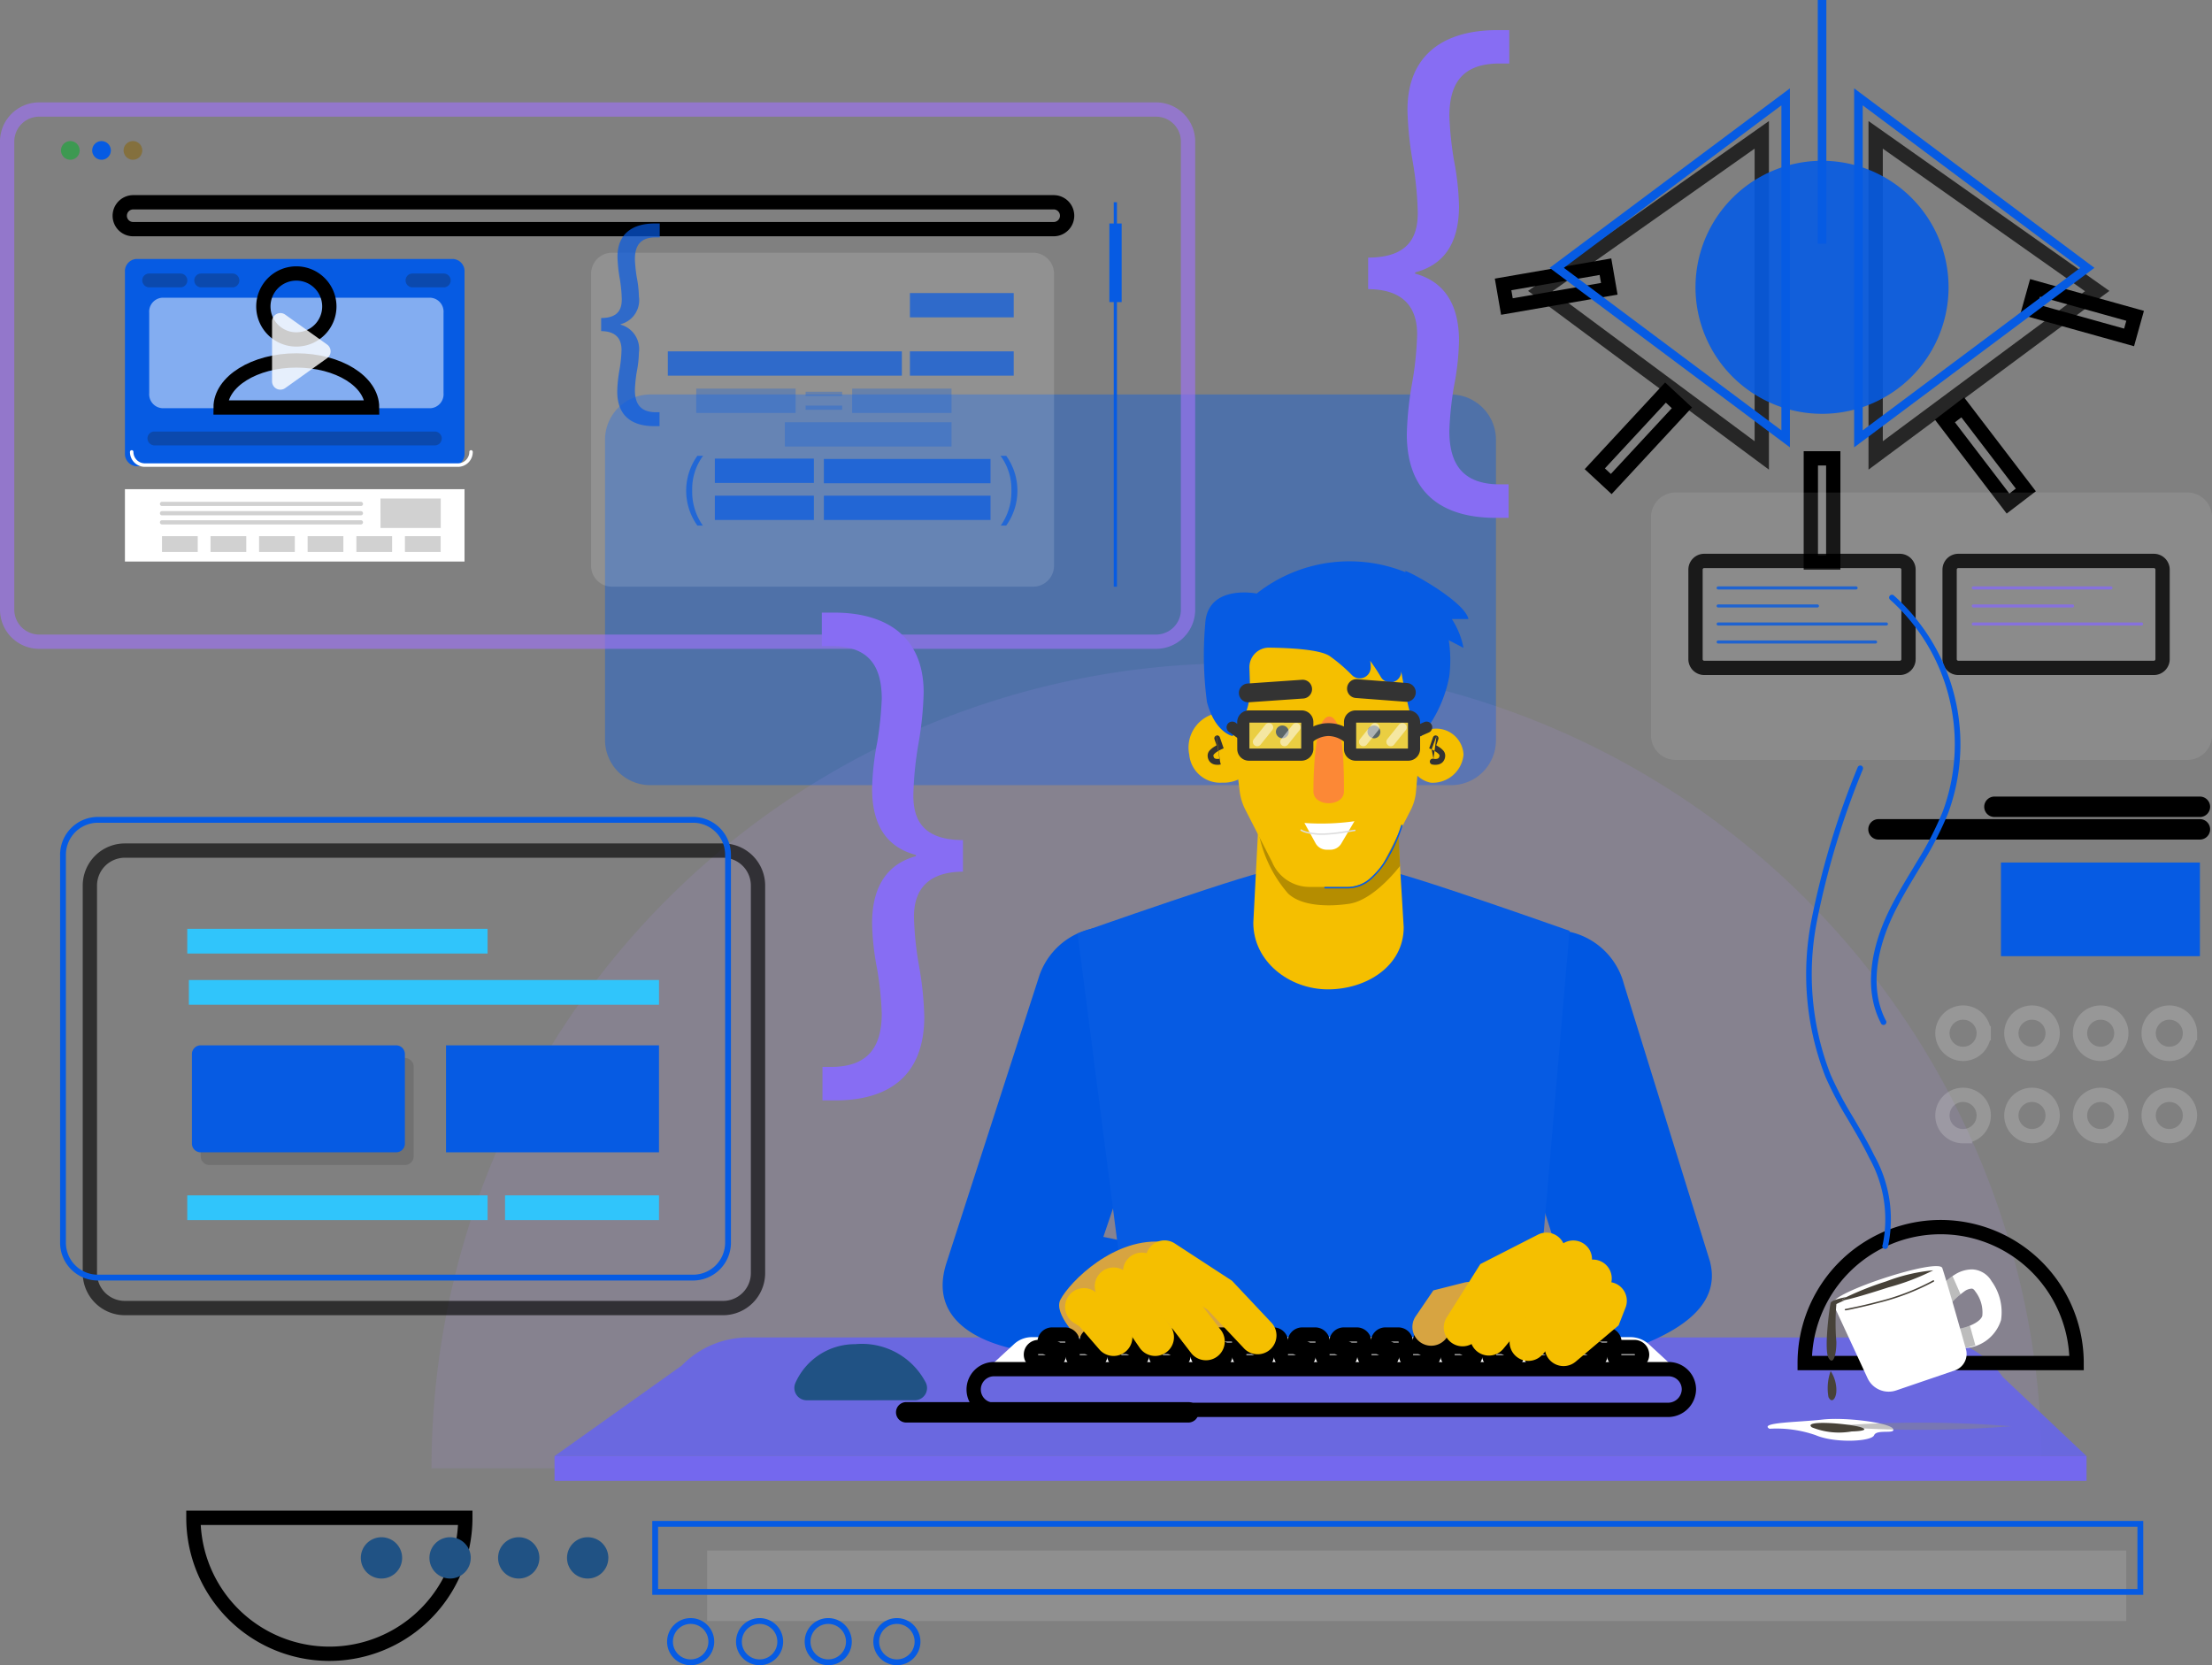 <svg xmlns="http://www.w3.org/2000/svg" xmlns:xlink="http://www.w3.org/1999/xlink" width="154.757" height="116.516" viewBox="0 0 154.757 116.516">
  <rect x="0" y="0" width="154.757" height="116.516" fill="#808080" stroke="none"/>
  <defs>
    <clipPath id="clip-path">
      <rect width="154.757" height="116.516" fill="none"/>
    </clipPath>
  </defs>
  <g id="flutter_1x_5_" data-name="flutter@1x (5)" clip-path="url(#clip-path)">
    <g id="flutter_1x_5_2" data-name="flutter@1x (5)" transform="translate(-12.997 -11.512)">
      <path id="Path_6" data-name="Path 6" d="M713.9,290.512a.215.215,0,0,1,.215-.215H728.49a.215.215,0,0,1,0,.43H714.118A.215.215,0,0,1,713.9,290.512Z" transform="translate(-561.582 -222.548)" fill="none" stroke="#000" stroke-width="1" fill-rule="evenodd"/>
      <path id="Path_7" data-name="Path 7" d="M673.68,298.335a.215.215,0,0,1,.215-.215h22.486a.215.215,0,1,1,0,.43H673.9A.215.215,0,0,1,673.68,298.335Z" transform="translate(-529.473 -228.793)" fill="none" stroke="#000" stroke-width="1" fill-rule="evenodd"/>
      <path id="Path_9" data-name="Path 9" d="M292.267,175.68H236.239a3.167,3.167,0,0,1-3.162-3.162V151.506a3.167,3.167,0,0,1,3.162-3.162h56.006a3.167,3.167,0,0,1,3.162,3.162V172.5A3.14,3.14,0,0,1,292.267,175.68Z" transform="translate(-177.75 -109.23)" fill="#065be3" opacity="0.4"/>
      <path id="Path_10" data-name="Path 10" d="M673.761,80.719V58.287l15.5,10.931Z" transform="translate(-529.538 -37.34)" fill="none" stroke="#000" stroke-width="1" opacity="0.7"/>
      <path id="Path_11" data-name="Path 11" d="M572.926,80.719V58.287l-15.5,10.931Z" transform="translate(-436.671 -37.34)" fill="none" stroke="#000" stroke-width="1" opacity="0.7"/>
      <path id="Path_12" data-name="Path 12" d="M651.273,177.785V170.5h1.569v7.285Z" transform="translate(-511.586 -126.917)" fill="none" stroke="#000" stroke-width="1" fill-rule="evenodd"/>
      <path id="Path_13" data-name="Path 13" d="M702.187,159.537l-4.416-5.779,1.247-.953,4.416,5.779Z" transform="translate(-548.704 -112.791)" fill="none" stroke="#000" stroke-width="1" fill-rule="evenodd"/>
      <path id="Path_14" data-name="Path 14" d="M733.952,114.836l-7-1.954.422-1.511,7,1.954Z" transform="translate(-571.999 -79.715)" fill="none" stroke="#000" stroke-width="1" fill-rule="evenodd"/>
      <path id="Path_15" data-name="Path 15" d="M576.348,153.012l4.945-5.332,1.15,1.067-4.945,5.332Z" transform="translate(-451.775 -108.7)" fill="none" stroke="#000" stroke-width="1" fill-rule="evenodd"/>
      <path id="Path_16" data-name="Path 16" d="M544.538,105.262l7.163-1.241.268,1.546-7.163,1.241Z" transform="translate(-426.382 -73.848)" fill="none" stroke="#000" stroke-width="1" fill-rule="evenodd"/>
      <path id="Path_17" data-name="Path 17" d="M620.131,85a8.852,8.852,0,1,0-8.852-8.852A8.852,8.852,0,0,0,620.131,85Z" transform="translate(-479.66 -44.534)" fill="#065be3" opacity="0.9"/>
      <path id="Path_18" data-name="Path 18" d="M654.693,29.166V12.519h.189V29.166Z" transform="translate(-514.316 -0.805)" fill="#065be3" fill-rule="evenodd"/>
      <path id="Path_19" data-name="Path 19" d="M653.683,11.512h.6V28.565h-.6Z" transform="translate(-513.51)" fill="#065be3" fill-rule="evenodd"/>
      <path id="Path_20" data-name="Path 20" d="M578.643,44.17V68.479L562.375,56.324ZM562.691,56.324,578.454,68.1V44.547Z" transform="translate(-440.621 -26.07)" fill="#065be3" fill-rule="evenodd"/>
      <path id="Path_21" data-name="Path 21" d="M577.5,42.156V67.277L560.69,54.717Zm-15.815,12.56,15.219,11.371V43.346Z" transform="translate(-439.276 -24.463)" fill="#065be3" fill-rule="evenodd"/>
      <path id="Path_22" data-name="Path 22" d="M667.3,44.17,683.57,56.324,667.3,68.479Zm.189.377V68.1l15.763-11.777Z" transform="translate(-524.382 -26.07)" fill="#065be3" fill-rule="evenodd"/>
      <path id="Path_23" data-name="Path 23" d="M666.294,42.156l16.811,12.56L666.294,67.277Zm.6,1.19V66.088l15.219-11.371Z" transform="translate(-523.577 -24.463)" fill="#065be3" fill-rule="evenodd"/>
      <path id="Path_24" data-name="Path 24" d="M27.984,86.747h78.079a2.241,2.241,0,0,0,2.27-2.212V51.723a2.241,2.241,0,0,0-2.27-2.212H27.984a2.241,2.241,0,0,0-2.27,2.212v32.8A2.245,2.245,0,0,0,27.984,86.747Z" transform="translate(-12.217 -30.335)" fill="none" stroke="#9f72f8" stroke-width="1" opacity="0.63"/>
      <path id="Path_25" data-name="Path 25" d="M229.682,122.539h29.506a1.467,1.467,0,0,0,1.44-1.493V100.663a1.467,1.467,0,0,0-1.44-1.493H229.682a1.467,1.467,0,0,0-1.441,1.493v20.383A1.457,1.457,0,0,0,229.682,122.539Z" transform="translate(-173.889 -69.976)" fill="rgba(255,255,255,0.15)" opacity="0.9"/>
      <g id="Group_1" data-name="Group 1" transform="translate(61 43.405)" opacity="0.7">
        <path id="Path_26" data-name="Path 26" d="M370.232,174.521a4.08,4.08,0,0,0,.761-2.463,3.914,3.914,0,0,0-.761-2.441h.4a4.193,4.193,0,0,1,0,4.881h-.4Z" transform="translate(-348.237 -169.617)" fill="#065be3"/>
        <path id="Path_27" data-name="Path 27" d="M262.384,174.521a4.078,4.078,0,0,1-.762-2.463,3.913,3.913,0,0,1,.762-2.441h-.4a4.193,4.193,0,0,0,0,4.881h.4Z" transform="translate(-261.197 -169.617)" fill="#065be3"/>
      </g>
      <path id="Path_28" data-name="Path 28" d="M65.7,83.554h64.4a.94.94,0,0,0,0-1.88H65.7a.945.945,0,0,0-.94.94A.935.935,0,0,0,65.7,83.554Z" transform="translate(-43.385 -56.009)" fill="none" stroke="#000" stroke-width="1"/>
      <path id="Path_29" data-name="Path 29" d="M67.335,115.846H89.548a.863.863,0,0,0,.773-.924V102.27a.863.863,0,0,0-.773-.924H67.335a.863.863,0,0,0-.773.924v12.651A.873.873,0,0,0,67.335,115.846Z" transform="translate(-44.824 -71.713)" fill="#065be3"/>
      <path id="Path_30" data-name="Path 30" d="M74.864,162.169h19.62a.485.485,0,0,0,0-.97H74.864a.479.479,0,0,0-.485.485A.5.5,0,0,0,74.864,162.169Z" transform="translate(-51.065 -119.492)" fill="rgba(26,26,26,0.27)"/>
      <path id="Path_31" data-name="Path 31" d="M164.385,107.357h2.183a.485.485,0,1,0,0-.97h-2.183a.479.479,0,0,0-.485.485A.489.489,0,0,0,164.385,107.357Z" transform="translate(-122.527 -75.737)" fill="rgba(26,26,26,0.27)"/>
      <path id="Path_32" data-name="Path 32" d="M73.059,107.357h2.183a.485.485,0,1,0,0-.97H73.059a.479.479,0,0,0-.485.485A.5.5,0,0,0,73.059,107.357Z" transform="translate(-49.624 -75.737)" fill="rgba(26,26,26,0.27)"/>
      <path id="Path_33" data-name="Path 33" d="M91.1,107.357h2.183a.485.485,0,0,0,0-.97H91.1a.479.479,0,0,0-.485.485A.488.488,0,0,0,91.1,107.357Z" transform="translate(-64.025 -75.737)" fill="rgba(26,26,26,0.27)"/>
      <path id="Path_34" data-name="Path 34" d="M75.875,122.52H94.692a.978.978,0,0,0,.88-1.051v-5.625a.978.978,0,0,0-.88-1.051H75.86a.978.978,0,0,0-.879,1.051v5.625A.979.979,0,0,0,75.875,122.52Z" transform="translate(-51.545 -82.447)" fill="#fff" opacity="0.5"/>
      <path id="Path_35" data-name="Path 35" d="M116.882,111a2.308,2.308,0,1,1,2.308-2.308A2.308,2.308,0,0,1,116.882,111Z" transform="translate(-83.152 -75.737)" fill="none" stroke="#000" stroke-width="1"/>
      <path id="Path_36" data-name="Path 36" d="M110.346,139.829c0-1.827-2.368-3.292-5.3-3.292s-5.3,1.485-5.3,3.292Z" transform="translate(-71.316 -99.805)" fill="none" stroke="#000" stroke-width="1"/>
      <path id="Path_37" data-name="Path 37" d="M92.157,167.664a.121.121,0,0,0-.121.121.8.8,0,0,1-.8.8H69.337a.8.8,0,0,1-.8-.8.121.121,0,0,0-.242,0,1.04,1.04,0,0,0,1.046,1.046H91.232a1.04,1.04,0,0,0,1.046-1.046A.121.121,0,0,0,92.157,167.664Z" transform="translate(-46.205 -124.653)" fill="#fff" fill-rule="evenodd"/>
      <path id="Path_38" data-name="Path 38" d="M338.81,113.168h7.263v1.7H338.81Z" transform="translate(-262.154 -81.15)" fill="#065be3" opacity="0.7"/>
      <path id="Path_39" data-name="Path 39" d="M338.81,133.389h7.263v1.7H338.81Z" transform="translate(-262.154 -97.292)" fill="#065be3" opacity="0.7"/>
      <path id="Path_40" data-name="Path 40" d="M254.85,133.389h16.375v1.7H254.85Z" transform="translate(-195.131 -97.292)" fill="#065be3" opacity="0.7"/>
      <path id="Path_41" data-name="Path 41" d="M318.789,146.316h6.95v1.7h-6.95Z" transform="translate(-246.172 -107.611)" fill="#065be3" opacity="0.3"/>
      <path id="Path_42" data-name="Path 42" d="M264.7,146.316h6.95v1.7H264.7Z" transform="translate(-202.991 -107.611)" fill="#065be3" opacity="0.3"/>
      <path id="Path_43" data-name="Path 43" d="M295.439,157.967H307.1v1.7h-11.66Z" transform="translate(-227.532 -116.912)" fill="#065be3" opacity="0.3"/>
      <path id="Path_44" data-name="Path 44" d="M308.969,170.707h11.66v1.7h-11.66Z" transform="translate(-238.333 -127.082)" fill="#065be3" opacity="0.7"/>
      <path id="Path_45" data-name="Path 45" d="M271.161,170.594h6.929v1.7h-6.929Z" transform="translate(-208.151 -126.992)" fill="#065be3" opacity="0.7"/>
      <path id="Path_46" data-name="Path 46" d="M302.628,147.693V147.4h2.558v.291Zm0,.969v-.291h2.558v.291Z" transform="translate(-233.271 -108.478)" fill="#065be3" opacity="0.3"/>
      <path id="Path_47" data-name="Path 47" d="M308.969,183.447h11.66v1.7h-11.66Z" transform="translate(-238.333 -137.252)" fill="#065be3" opacity="0.7"/>
      <path id="Path_48" data-name="Path 48" d="M271.161,183.447h6.929v1.7h-6.929Z" transform="translate(-208.151 -137.252)" fill="#065be3" opacity="0.7"/>
      <path id="Path_49" data-name="Path 49" d="M66.561,181.193h23.76v5.064H66.561Z" transform="translate(-44.824 -135.453)" fill="#fff"/>
      <path id="Path_50" data-name="Path 50" d="M66.763,61.763a.652.652,0,1,1,.652-.652A.652.652,0,0,1,66.763,61.763Z" transform="translate(-44.465 -39.074)" fill="rgba(135,101,14,0.58)"/>
      <path id="Path_51" data-name="Path 51" d="M55.863,61.763a.652.652,0,1,1,.652-.652A.652.652,0,0,1,55.863,61.763Z" transform="translate(-35.763 -39.074)" fill="#065be3"/>
      <path id="Path_52" data-name="Path 52" d="M45.04,61.763a.652.652,0,1,1,.652-.652A.652.652,0,0,1,45.04,61.763Z" transform="translate(-27.123 -39.074)" fill="rgba(0,177,39,0.58)" opacity="0.9"/>
      <path id="Path_53" data-name="Path 53" d="M155.181,184.424H159.4v2.062h-4.215Z" transform="translate(-115.567 -138.032)" fill="#1a1a1a" opacity="0.2"/>
      <path id="Path_54" data-name="Path 54" d="M163.674,197.5h2.5v1.107h-2.5Z" transform="translate(-122.347 -148.472)" fill="#1a1a1a" opacity="0.2"/>
      <path id="Path_55" data-name="Path 55" d="M146.838,197.5h2.5v1.107h-2.5Z" transform="translate(-108.907 -148.472)" fill="#1a1a1a" opacity="0.2"/>
      <path id="Path_56" data-name="Path 56" d="M129.926,197.5h2.5v1.107h-2.5Z" transform="translate(-95.407 -148.472)" fill="#1a1a1a" opacity="0.2"/>
      <path id="Path_57" data-name="Path 57" d="M113.089,197.5h2.5v1.107h-2.5Z" transform="translate(-81.966 -148.472)" fill="#1a1a1a" opacity="0.2"/>
      <path id="Path_58" data-name="Path 58" d="M96.252,197.5h2.5v1.107h-2.5Z" transform="translate(-68.525 -148.472)" fill="#1a1a1a" opacity="0.2"/>
      <path id="Path_59" data-name="Path 59" d="M79.415,197.5h2.5v1.107h-2.5Z" transform="translate(-55.085 -148.472)" fill="#1a1a1a" opacity="0.2"/>
      <path id="Path_60" data-name="Path 60" d="M92.9,185.724a.146.146,0,0,0-.146-.146H78.836a.146.146,0,0,0,0,.292H92.755A.146.146,0,0,0,92.9,185.724Z" transform="translate(-54.506 -138.953)" fill="#1a1a1a" fill-rule="evenodd" opacity="0.2"/>
      <path id="Path_61" data-name="Path 61" d="M92.9,188.957a.146.146,0,0,0-.146-.146H78.836a.146.146,0,1,0,0,.292H92.755A.146.146,0,0,0,92.9,188.957Z" transform="translate(-54.506 -141.534)" fill="#1a1a1a" fill-rule="evenodd" opacity="0.2"/>
      <path id="Path_62" data-name="Path 62" d="M92.9,192.115a.146.146,0,0,0-.146-.146H78.836a.146.146,0,1,0,0,.292H92.755A.146.146,0,0,0,92.9,192.115Z" transform="translate(-54.506 -144.055)" fill="#1a1a1a" fill-rule="evenodd" opacity="0.2"/>
      <path id="Path_63" data-name="Path 63" d="M409.731,108.572v-26.9h-.224v26.9Z" transform="translate(-318.59 -56.009)" fill="#065be3" fill-rule="evenodd"/>
      <path id="Path_64" data-name="Path 64" d="M407.991,89.037h.859v5.5h-.859Z" transform="translate(-317.38 -61.887)" fill="#065be3"/>
      <path id="Path_65" data-name="Path 65" d="M172.888,297.912a56.328,56.328,0,0,1,112.657,0" transform="translate(-129.702 -183.661)" fill="rgba(184,149,255,0.17)" opacity="0.7"/>
      <g id="Group_2" data-name="Group 2" transform="translate(62.467 120.008)" opacity="0.9">
        <path id="Path_66" data-name="Path 66" d="M268.473,549.361H367.76v4.926H268.473Z" transform="translate(-268.473 -549.361)" fill="rgba(255,255,255,0.13)"/>
      </g>
      <path id="Path_67" data-name="Path 67" d="M215.56,483.727l8.893-6.329a6.5,6.5,0,0,1,4.66-1.974h82.458a6.476,6.476,0,0,1,5.311,2.768l5.861,5.535Z" transform="translate(-163.766 -370.331)" fill="#6665eb" opacity="0.88"/>
      <path id="Path_68" data-name="Path 68" d="M98.709,338.561H56.849a2.449,2.449,0,0,1-2.442-2.442V308.993a2.449,2.449,0,0,1,2.442-2.442h41.86a2.449,2.449,0,0,1,2.442,2.442v27.126A2.449,2.449,0,0,1,98.709,338.561Z" transform="translate(-35.122 -235.523)" fill="none" stroke="#000" stroke-width="1" opacity="0.63"/>
      <path id="Path_69" data-name="Path 69" d="M88.2,333.686H109.21v1.73H88.2Z" transform="translate(-62.101 -257.184)" fill="#30c5fb"/>
      <path id="Path_70" data-name="Path 70" d="M88.2,426.148H109.21v1.73H88.2Z" transform="translate(-62.101 -330.995)" fill="#30c5fb"/>
      <path id="Path_71" data-name="Path 71" d="M198.4,426.148h10.771v1.73H198.4Z" transform="translate(-150.069 -330.995)" fill="#30c5fb"/>
      <path id="Path_72" data-name="Path 72" d="M88.74,351.443h32.892v1.73H88.74Z" transform="translate(-62.529 -271.359)" fill="#30c5fb"/>
      <path id="Path_73" data-name="Path 73" d="M46.711,295.286a2.24,2.24,0,0,0-2.227,2.238v27.147a2.24,2.24,0,0,0,2.227,2.238H88.378a2.245,2.245,0,0,0,2.227-2.259V297.524a2.24,2.24,0,0,0-2.227-2.238Zm-2.634,2.238a2.647,2.647,0,0,1,2.634-2.645H88.378a2.647,2.647,0,0,1,2.634,2.645v27.126a2.651,2.651,0,0,1-2.634,2.666H46.711a2.647,2.647,0,0,1-2.634-2.645Z" transform="translate(-26.876 -226.206)" fill="#065be3" fill-rule="evenodd"/>
      <path id="Path_75" data-name="Path 75" d="M437.74,264.415a2.457,2.457,0,1,0-2.294-1.959A2.167,2.167,0,0,0,437.74,264.415Z" transform="translate(-339.246 -198.14)" fill="#f5bf00"/>
      <path id="Path_76" data-name="Path 76" d="M442.643,266.613a.2.2,0,0,1,.259.126l.264.765-.168.076h0l0,0-.019.009-.07.035a2.379,2.379,0,0,0-.212.125,1.091,1.091,0,0,0-.194.158.2.2,0,0,0-.051.076h0a.275.275,0,0,0,.053.192.217.217,0,0,0,.121.062.589.589,0,0,0,.17.007c.025,0,.045-.005.059-.008l.015,0h0m.047.2.048.2h0l-.009,0-.028.005c-.023,0-.055.009-.093.013a1,1,0,0,1-.292-.015.62.62,0,0,1-.34-.189.674.674,0,0,1-.157-.463.531.531,0,0,1,.158-.35,1.493,1.493,0,0,1,.268-.221c.07-.047.14-.088.2-.12l-.146-.423a.2.2,0,0,1,.126-.259" transform="translate(-344.559 -203.632)" fill="#333" fill-rule="evenodd"/>
      <path id="Path_77" data-name="Path 77" d="M516.214,262.466a1.911,1.911,0,1,0-2.294,1.959A2.167,2.167,0,0,0,516.214,262.466Z" transform="translate(-400.825 -198.147)" fill="#f5bf00"/>
      <path id="Path_78" data-name="Path 78" d="M519.388,266.613a.2.2,0,0,1,.126.259l-.146.423c.059.032.128.073.2.12a1.487,1.487,0,0,1,.268.221.532.532,0,0,1,.158.35.674.674,0,0,1-.156.463.621.621,0,0,1-.341.189,1,1,0,0,1-.292.015c-.038,0-.07-.008-.093-.013l-.028-.005-.008,0h0l.047-.194-.047.194a.2.2,0,0,1,.1-.4m0,0Zm-.048.2.048-.2Zm-.084-.852.084-.185-.084.185-.169-.077.264-.765a.2.2,0,0,1,.259-.126m-.223,1.622h0l.015,0c.013,0,.034.005.059.008a.588.588,0,0,0,.17-.007.215.215,0,0,0,.121-.062.273.273,0,0,0,.053-.192h0a.2.2,0,0,0-.051-.076,1.1,1.1,0,0,0-.194-.158,2.388,2.388,0,0,0-.213-.125l-.07-.035-.019-.009,0,0h0" transform="translate(-405.888 -203.632)" fill="#333" fill-rule="evenodd"/>
      <path id="Path_79" data-name="Path 79" d="M322.743,516.582H215.56v1.73H322.743Z" transform="translate(-163.766 -403.186)" fill="#7468ee"/>
      <path id="Path_80" data-name="Path 80" d="M363.359,333.282a5.06,5.06,0,0,1,3.157,6.421l-5.1,15c6.112,1.194,5.5,2.254,5.1,4.566-.474,2.754-4.7,4.443-7.457,3.969L356,362.711c-3.849-.644-6.68-2.519-5.59-6.086l.024-.077,6.5-20.109A5.06,5.06,0,0,1,363.359,333.282Z" transform="translate(-271.227 -256.645)" fill="#0057e2" fill-rule="evenodd"/>
      <path id="Path_81" data-name="Path 81" d="M540.893,334.283a5.06,5.06,0,0,1,6.164,3.634l6.029,19.435,0,.019c.815,3.259-2.641,5.09-6.034,6.235l-.76.26a5.06,5.06,0,0,1-6.425-3.149c-.621-1.814,1.561-2.02,2.77-3.342l-5.383-16.929A5.06,5.06,0,0,1,540.893,334.283Z" transform="translate(-420.442 -257.532)" fill="#0057e2" fill-rule="evenodd"/>
      <path id="Path_82" data-name="Path 82" d="M418.19,313.127H410.8c-1.18,0-13.832,4.473-13.832,4.473l3.922,30.443h27.879l2.618-30.629C431.37,317.414,419.31,313.127,418.19,313.127Z" transform="translate(-308.583 -240.773)" fill="#065be3"/>
      <path id="Path_83" data-name="Path 83" d="M390.657,446.219c-.52.994,1.31,2.82,1.981,3.431l10.062-.614,1.472-1.75c-1.676-1.577-5.213-4.973-6.164-5.09C394.468,441.757,391.308,444.977,390.657,446.219Z" transform="translate(-303.469 -343.772)" fill="#d7a441"/>
      <path id="Path_84" data-name="Path 84" d="M649.148,446.668a9.512,9.512,0,1,1,19.024,0Z" transform="translate(-509.89 -339.782)" fill="none" stroke="#000" stroke-width="1"/>
      <path id="Path_85" data-name="Path 85" d="M109.33,537.994a9.512,9.512,0,0,1-19.024,0Z" transform="translate(-63.778 -420.279)" fill="none" stroke="#000" stroke-width="1"/>
      <path id="Path_86" data-name="Path 86" d="M413.257,477.764l-48.6-.041,2.076-1.913a1.834,1.834,0,0,1,1.282-.488h41.86a1.918,1.918,0,0,1,1.262.488Z" transform="translate(-282.791 -370.249)" fill="#fff"/>
      <path id="Path_87" data-name="Path 87" d="M409.525,489.269H362.354a1.424,1.424,0,0,1,0-2.849h47.191a1.416,1.416,0,0,1,1.424,1.425A1.46,1.46,0,0,1,409.525,489.269Z" transform="translate(-279.812 -379.108)" fill="none" stroke="#000" stroke-width="1"/>
      <path id="Path_88" data-name="Path 88" d="M386.969,475.472h-.9a.529.529,0,1,1,0-1.058h.9a.539.539,0,0,1,.529.529A.526.526,0,0,1,386.969,475.472Z" transform="translate(-299.461 -369.524)" fill="none" stroke="#000" stroke-width="1"/>
      <path id="Path_89" data-name="Path 89" d="M401.494,475.472h-.9a.529.529,0,0,1,0-1.058h.9a.539.539,0,0,1,.529.529A.553.553,0,0,1,401.494,475.472Z" transform="translate(-311.056 -369.524)" fill="none" stroke="#000" stroke-width="1"/>
      <path id="Path_90" data-name="Path 90" d="M415.92,475.472h-.9a.529.529,0,1,1,0-1.058h.9a.529.529,0,0,1,0,1.058Z" transform="translate(-322.572 -369.524)" fill="none" stroke="#000" stroke-width="1"/>
      <path id="Path_91" data-name="Path 91" d="M430.346,475.472h-.9a.529.529,0,1,1,0-1.058h.9a.529.529,0,0,1,0,1.058Z" transform="translate(-334.088 -369.524)" fill="none" stroke="#000" stroke-width="1"/>
      <path id="Path_92" data-name="Path 92" d="M444.772,475.472h-.9a.529.529,0,1,1,0-1.058h.9a.539.539,0,0,1,.529.529A.526.526,0,0,1,444.772,475.472Z" transform="translate(-345.603 -369.524)" fill="none" stroke="#000" stroke-width="1"/>
      <path id="Path_93" data-name="Path 93" d="M459.3,475.472h-.9a.529.529,0,0,1,0-1.058h.9a.539.539,0,0,1,.529.529A.553.553,0,0,1,459.3,475.472Z" transform="translate(-357.201 -369.524)" fill="none" stroke="#000" stroke-width="1"/>
      <path id="Path_94" data-name="Path 94" d="M473.725,475.472h-.9a.529.529,0,0,1,0-1.058h.9a.529.529,0,0,1,0,1.058Z" transform="translate(-368.716 -369.524)" fill="none" stroke="#000" stroke-width="1"/>
      <path id="Path_95" data-name="Path 95" d="M488.151,475.472h-.9a.529.529,0,0,1,0-1.058h.9a.529.529,0,0,1,0,1.058Z" transform="translate(-380.232 -369.524)" fill="none" stroke="#000" stroke-width="1"/>
      <path id="Path_96" data-name="Path 96" d="M502.576,475.472h-.9a.529.529,0,1,1,0-1.058h.9a.539.539,0,0,1,.529.529A.526.526,0,0,1,502.576,475.472Z" transform="translate(-391.747 -369.524)" fill="none" stroke="#000" stroke-width="1"/>
      <path id="Path_97" data-name="Path 97" d="M517.1,475.472h-.9a.529.529,0,1,1,0-1.058h.9a.539.539,0,0,1,.529.529A.553.553,0,0,1,517.1,475.472Z" transform="translate(-403.344 -369.524)" fill="none" stroke="#000" stroke-width="1"/>
      <path id="Path_98" data-name="Path 98" d="M531.529,475.472h-.9a.529.529,0,1,1,0-1.058h.9a.529.529,0,0,1,0,1.058Z" transform="translate(-414.86 -369.524)" fill="none" stroke="#000" stroke-width="1"/>
      <path id="Path_99" data-name="Path 99" d="M545.956,475.472h-.9a.529.529,0,1,1,0-1.058h.9a.529.529,0,0,1,0,1.058Z" transform="translate(-426.376 -369.524)" fill="none" stroke="#000" stroke-width="1"/>
      <path id="Path_100" data-name="Path 100" d="M560.381,475.472h-.9a.529.529,0,0,1,0-1.058h.9a.539.539,0,0,1,.529.529A.526.526,0,0,1,560.381,475.472Z" transform="translate(-437.892 -369.524)" fill="none" stroke="#000" stroke-width="1"/>
      <path id="Path_101" data-name="Path 101" d="M574.908,475.472h-.9a.529.529,0,0,1,0-1.058h.9a.539.539,0,0,1,.529.529A.553.553,0,0,1,574.908,475.472Z" transform="translate(-449.488 -369.524)" fill="none" stroke="#000" stroke-width="1"/>
      <path id="Path_102" data-name="Path 102" d="M382.227,479.81h-.9a.529.529,0,0,1,0-1.058h.9a.529.529,0,1,1,0,1.058Z" transform="translate(-295.675 -372.987)" fill="none" stroke="#000" stroke-width="1"/>
      <path id="Path_103" data-name="Path 103" d="M396.652,479.81h-.9a.529.529,0,0,1,0-1.058h.9a.539.539,0,0,1,.529.529A.525.525,0,0,1,396.652,479.81Z" transform="translate(-307.191 -372.987)" fill="none" stroke="#000" stroke-width="1"/>
      <path id="Path_104" data-name="Path 104" d="M411.079,479.81h-.9a.529.529,0,0,1,0-1.058h.9a.539.539,0,0,1,.529.529A.525.525,0,0,1,411.079,479.81Z" transform="translate(-318.707 -372.987)" fill="none" stroke="#000" stroke-width="1"/>
      <path id="Path_105" data-name="Path 105" d="M425.505,479.81h-.9a.529.529,0,0,1,0-1.058h.9a.539.539,0,0,1,.529.529A.513.513,0,0,1,425.505,479.81Z" transform="translate(-330.224 -372.987)" fill="none" stroke="#000" stroke-width="1"/>
      <path id="Path_106" data-name="Path 106" d="M440.031,479.81h-.9a.529.529,0,1,1,0-1.058h.9a.529.529,0,1,1,0,1.058Z" transform="translate(-341.819 -372.987)" fill="none" stroke="#000" stroke-width="1"/>
      <path id="Path_107" data-name="Path 107" d="M454.456,479.81h-.9a.529.529,0,1,1,0-1.058h.9a.539.539,0,0,1,.529.529A.525.525,0,0,1,454.456,479.81Z" transform="translate(-353.335 -372.987)" fill="none" stroke="#000" stroke-width="1"/>
      <path id="Path_108" data-name="Path 108" d="M468.883,479.81h-.9a.529.529,0,0,1,0-1.058h.9a.539.539,0,0,1,.529.529A.525.525,0,0,1,468.883,479.81Z" transform="translate(-364.851 -372.987)" fill="none" stroke="#000" stroke-width="1"/>
      <path id="Path_109" data-name="Path 109" d="M483.308,479.81h-.9a.529.529,0,0,1,0-1.058h.9a.539.539,0,0,1,.529.529A.513.513,0,0,1,483.308,479.81Z" transform="translate(-376.367 -372.987)" fill="none" stroke="#000" stroke-width="1"/>
      <path id="Path_110" data-name="Path 110" d="M497.836,479.81h-.9a.529.529,0,1,1,0-1.058h.9a.529.529,0,0,1,0,1.058Z" transform="translate(-387.963 -372.987)" fill="none" stroke="#000" stroke-width="1"/>
      <path id="Path_111" data-name="Path 111" d="M512.261,479.81h-.9a.529.529,0,0,1,0-1.058h.9a.539.539,0,0,1,.529.529A.525.525,0,0,1,512.261,479.81Z" transform="translate(-399.478 -372.987)" fill="none" stroke="#000" stroke-width="1"/>
      <path id="Path_112" data-name="Path 112" d="M526.687,479.81h-.9a.529.529,0,0,1,0-1.058h.9a.539.539,0,0,1,.529.529A.525.525,0,0,1,526.687,479.81Z" transform="translate(-410.994 -372.987)" fill="none" stroke="#000" stroke-width="1"/>
      <path id="Path_113" data-name="Path 113" d="M541.112,479.81h-.9a.529.529,0,0,1,0-1.058h.9a.539.539,0,0,1,.529.529A.513.513,0,0,1,541.112,479.81Z" transform="translate(-422.51 -372.987)" fill="none" stroke="#000" stroke-width="1"/>
      <path id="Path_114" data-name="Path 114" d="M555.64,479.81h-.9a.529.529,0,0,1,0-1.058h.9a.529.529,0,0,1,0,1.058Z" transform="translate(-434.108 -372.987)" fill="none" stroke="#000" stroke-width="1"/>
      <path id="Path_115" data-name="Path 115" d="M570.066,479.81h-.9a.529.529,0,1,1,0-1.058h.9a.539.539,0,0,1,.529.529A.525.525,0,0,1,570.066,479.81Z" transform="translate(-445.623 -372.987)" fill="none" stroke="#000" stroke-width="1"/>
      <path id="Path_116" data-name="Path 116" d="M584.492,479.81h-.9a.529.529,0,0,1,0-1.058h.9a.539.539,0,0,1,.529.529A.525.525,0,0,1,584.492,479.81Z" transform="translate(-457.14 -372.987)" fill="none" stroke="#000" stroke-width="1"/>
      <path id="Path_117" data-name="Path 117" d="M307.139,481.589a.857.857,0,0,0,.732-1.3,5.032,5.032,0,0,0-4.9-2.625,4.551,4.551,0,0,0-4.192,2.727.865.865,0,0,0,.794,1.2Z" transform="translate(-230.139 -372.1)" fill="#205284"/>
      <path id="Path_118" data-name="Path 118" d="M468.021,299.188l.416,6.851c0,2.707-2.593,4.344-5.3,4.344s-5.222-1.95-5.222-4.656l.338-6.539Z" transform="translate(-357.233 -229.645)" fill="#f5bf00"/>
      <path id="Path_119" data-name="Path 119" d="M469.386,298.363l.131,2.726s-1.787,2.388-3.565,2.649c-1.494.219-3.336.162-4.267-.718a9.031,9.031,0,0,1-2.1-4.49Z" transform="translate(-358.57 -228.987)" fill="#b58d00"/>
      <path id="Path_120" data-name="Path 120" d="M695.642,453.146l.513.435c.648.548.165.762.518.426a6.836,6.836,0,0,1,.792-.674.95.95,0,0,1,.48-.17c.044,0,.134.008.26.206a2.4,2.4,0,0,1,.485,1.688c-.075.321-.678.759-1.79.952l.547,1.319A2.8,2.8,0,0,0,700,455.361a3.69,3.69,0,0,0-.662-2.717,1.65,1.65,0,0,0-1.331-.825,2.242,2.242,0,0,0-1.233.359,4.677,4.677,0,0,0-.8.625c-.1.094-.178.177-.234.237l-.066.073-.019.022-.006.007,0,0Z" transform="translate(-547.005 -351.486)" fill="#fff" fill-rule="evenodd"/>
      <path id="Path_121" data-name="Path 121" d="M696.155,455.419l-.513-.435h0l0,0,.006-.007.019-.022.066-.073c.056-.06.136-.143.234-.237a4.916,4.916,0,0,1,.641-.521l.56,1.273c-.193.163-.4.358-.5.452a1.744,1.744,0,0,0-.147.161C696.516,456,696.588,455.785,696.155,455.419Zm1.667,2.174.383,1.383a5.051,5.051,0,0,1-.759.189l-.547-1.319A4.587,4.587,0,0,0,697.823,457.593Z" transform="translate(-547.005 -353.324)" fill="rgba(17,17,16,0.28)" fill-rule="evenodd"/>
      <path id="Path_122" data-name="Path 122" d="M449.7,227.686l.712,5.739a3.833,3.833,0,0,0,.387,1.241l1.872,3.663a2.84,2.84,0,0,0,2.625,1.75h2.584a2.861,2.861,0,0,0,2.625-1.75l1.852-3.6a3.508,3.508,0,0,0,.387-1.363l.488-5.474-.855-4.355L456.46,220.1l-5.271,1.1Z" transform="translate(-350.678 -166.508)" fill="#f5bf00"/>
      <path id="Path_123" data-name="Path 123" d="M668.276,456.5a1.217,1.217,0,0,1-.779,1.481l-4.1,1.4a1.628,1.628,0,0,1-2.005-.856l-2.412-5.212c-.246-.755,7.4-3.245,7.643-2.49C666.973,451.892,667.817,454.866,668.276,456.5Z" transform="translate(-517.736 -350.581)" fill="#fff"/>
      <path id="Path_124" data-name="Path 124" d="M669.278,455.615a.051.051,0,0,0-.069-.018,16.365,16.365,0,0,1-3.9,1.494c-.629.168-1.189.294-1.591.378-.2.042-.363.074-.475.1l-.128.024-.033.006h-.011s0,0,.008.05l.009.05h0l.009,0,.034-.006.129-.024c.112-.021.275-.053.477-.1.4-.085.965-.212,1.6-.38a16.436,16.436,0,0,0,3.923-1.5A.051.051,0,0,0,669.278,455.615Zm-6.246,2.04a.05.05,0,0,0,.059.041l-.009-.05-.008-.05A.051.051,0,0,0,663.032,457.655Z" transform="translate(-520.972 -354.498)" fill="#474239" fill-rule="evenodd"/>
      <path id="Path_125" data-name="Path 125" d="M477.177,298.357h.285a.882.882,0,0,0,.733-.407l.936-1.587a16.533,16.533,0,0,1-3.5.122l.794,1.445A.888.888,0,0,0,477.177,298.357Z" transform="translate(-371.374 -227.39)" fill="#fff"/>
      <path id="Path_126" data-name="Path 126" d="M498.009,264.067a.449.449,0,1,0-.488-.448A.469.469,0,0,0,498.009,264.067Z" transform="translate(-388.849 -200.895)" fill="#333"/>
      <path id="Path_127" data-name="Path 127" d="M466.232,264.067a.449.449,0,1,0-.488-.448A.469.469,0,0,0,466.232,264.067Z" transform="translate(-363.482 -200.895)" fill="#333"/>
      <path id="Path_128" data-name="Path 128" d="M443.959,213.543a1.365,1.365,0,0,1,1.384-1.4c1.445.02,3.541.122,4.233.59a11.505,11.505,0,0,1,1.567,1.343.767.767,0,0,0,1.3-.509,1.826,1.826,0,0,0-.041-.509,12.407,12.407,0,0,1,.753,1.14.765.765,0,0,0,1.424-.366v-.041s.733,4.436,1.384,4.558a9.264,9.264,0,0,0,1.974-4.172c.387-2.89-.733-6.369-3.093-7.326a10.474,10.474,0,0,0-10.378,1.506s-3.46-.692-3.6,2.137a24.749,24.749,0,0,0,.122,5.454c.57,2.157,1.791,2.381,1.791,2.381l.448-.692a4.694,4.694,0,0,0,.773-2.747Z" transform="translate(-343.549 -155.315)" fill="#065be3"/>
      <path id="Path_129" data-name="Path 129" d="M392.844,458.925a1.315,1.315,0,0,1,1.814-.412l.716.451,1.655,1.92a1.315,1.315,0,1,1-1.993,1.718l-1.4-1.621-.383-.241A1.316,1.316,0,0,1,392.844,458.925Z" transform="translate(-305.126 -356.669)" fill="#f5bf00" fill-rule="evenodd"/>
      <path id="Path_130" data-name="Path 130" d="M403.147,451.739a1.316,1.316,0,0,1,1.822-.375l1.049.69,2.221,3.223a1.315,1.315,0,0,1-2.166,1.493l-1.93-2.8-.62-.408A1.316,1.316,0,0,1,403.147,451.739Z" transform="translate(-313.34 -350.95)" fill="#f5bf00" fill-rule="evenodd"/>
      <path id="Path_131" data-name="Path 131" d="M412.889,446.665a1.316,1.316,0,0,1,1.795-.49l1.512.864,3.4,4.422a1.316,1.316,0,0,1-2.087,1.6l-3.075-4-1.052-.6A1.316,1.316,0,0,1,412.889,446.665Z" transform="translate(-321.151 -346.843)" fill="#f5bf00" fill-rule="evenodd"/>
      <path id="Path_132" data-name="Path 132" d="M518.328,457.185a1.316,1.316,0,0,1-.953,1.6l-1.206.3-.676.992a1.315,1.315,0,1,1-2.174-1.481l1.237-1.816,2.173-.55A1.316,1.316,0,0,1,518.328,457.185Z" transform="translate(-401.279 -354.978)" fill="#d7a441" fill-rule="evenodd"/>
      <path id="Path_133" data-name="Path 133" d="M420.8,442.362a1.315,1.315,0,0,1,1.821-.383l4,2.609,2.712,2.882a1.316,1.316,0,1,1-1.916,1.8l-2.5-2.653-3.735-2.438A1.315,1.315,0,0,1,420.8,442.362Z" transform="translate(-327.432 -343.462)" fill="#f5bf00" fill-rule="evenodd"/>
      <path id="Path_134" data-name="Path 134" d="M532.414,439.758a1.315,1.315,0,0,1-.573,1.77l-3.381,1.728-1.944,3.092a1.316,1.316,0,1,1-2.227-1.4l2.33-3.7,4.026-2.057A1.315,1.315,0,0,1,532.414,439.758Z" transform="translate(-410.056 -341.287)" fill="#f5bf00" fill-rule="evenodd"/>
      <path id="Path_135" data-name="Path 135" d="M541.3,442.35a1.316,1.316,0,0,1-.362,1.825l-2.975,1.99-2.666,3.211a1.316,1.316,0,0,1-2.024-1.681l2.91-3.5,3.293-2.2A1.316,1.316,0,0,1,541.3,442.35Z" transform="translate(-417.144 -343.462)" fill="#f5bf00" fill-rule="evenodd"/>
      <path id="Path_136" data-name="Path 136" d="M553.724,449.023a1.316,1.316,0,0,1-.387,1.82l-1.016.66-3.243,3.577a1.315,1.315,0,1,1-1.949-1.767l3.473-3.831,1.3-.846A1.316,1.316,0,0,1,553.724,449.023Z" transform="translate(-428.177 -348.777)" fill="#f5bf00" fill-rule="evenodd"/>
      <path id="Path_137" data-name="Path 137" d="M563.9,456.28a1.315,1.315,0,0,1,.746,1.7l-.488,1.247-3,2.535a1.316,1.316,0,1,1-1.7-2.01l2.492-2.1.245-.626A1.316,1.316,0,0,1,563.9,456.28Z" transform="translate(-437.921 -354.976)" fill="#f5bf00" fill-rule="evenodd"/>
      <path id="Path_138" data-name="Path 138" d="M510.535,209.6c.224-.041,4.192,2.137,4.436,3.358h-1.16a5.647,5.647,0,0,1,.814,2.015l-2.238-1.16Z" transform="translate(-399.238 -158.13)" fill="#065be3"/>
      <g id="Group_3" data-name="Group 3" transform="translate(103.979 69.542)">
        <path id="Path_139" data-name="Path 139" d="M474.344,299.2a.052.052,0,0,0-.062.084l.031-.042-.031.042h0l0,0,.016.01c.014.009.035.02.064.035a1.7,1.7,0,0,0,.27.1,4.469,4.469,0,0,0,1.241.145,11.438,11.438,0,0,0,1.34-.133c.232-.033.443-.066.6-.091l.182-.03.05-.008.017,0s0,0-.009-.052l.009.052a.052.052,0,1,0-.018-.1l-.017,0-.049.008-.182.03c-.153.025-.364.058-.595.091a11.344,11.344,0,0,1-1.326.132,4.369,4.369,0,0,1-1.211-.14,1.6,1.6,0,0,1-.254-.095c-.026-.012-.044-.023-.056-.03l-.012-.008,0,0Z" transform="translate(-474.261 -299.187)" fill="#dcdcdc" fill-rule="evenodd"/>
      </g>
      <path id="Path_140" data-name="Path 140" d="M448.715,261.97a.4.4,0,0,1,.555-.091l.651.468a.4.4,0,0,1-.464.646l-.651-.468A.4.4,0,0,1,448.715,261.97Z" transform="translate(-349.829 -199.803)" fill="#333" fill-rule="evenodd"/>
      <path id="Path_141" data-name="Path 141" d="M514.052,262.042a.4.4,0,0,1-.2.524l-.692.305a.4.4,0,0,1-.321-.728l.692-.305A.4.4,0,0,1,514.052,262.042Z" transform="translate(-400.885 -199.803)" fill="#333" fill-rule="evenodd"/>
      <path id="Path_142" data-name="Path 142" d="M495.557,262.711h-3.7a.386.386,0,0,1-.387-.387v-1.893a.386.386,0,0,1,.387-.387h3.7a.386.386,0,0,1,.387.387v1.893A.4.4,0,0,1,495.557,262.711Z" transform="translate(-384.017 -198.398)" fill="rgba(201,248,255,0.26)"/>
      <path id="Path_143" data-name="Path 143" d="M490.206,258.783V260.6h3.624v-1.812Zm-.853-.04a.813.813,0,0,1,.813-.813h3.7a.813.813,0,0,1,.814.813v1.893a.827.827,0,0,1-.814.813h-3.7a.813.813,0,0,1-.813-.813Z" transform="translate(-382.329 -196.71)" fill="#333" fill-rule="evenodd"/>
      <path id="Path_144" data-name="Path 144" d="M458.535,262.711h-3.7a.386.386,0,0,1-.387-.387v-1.893a.386.386,0,0,1,.387-.387h3.7a.386.386,0,0,1,.387.387v1.893A.416.416,0,0,1,458.535,262.711Z" transform="translate(-354.463 -198.398)" fill="rgba(201,248,255,0.26)"/>
      <path id="Path_145" data-name="Path 145" d="M453.183,258.783V260.6h3.624v-1.812Zm-.853-.04a.813.813,0,0,1,.813-.813h3.7a.813.813,0,0,1,.814.813v1.914l0,.021a.841.841,0,0,1-.811.771h-3.7a.813.813,0,0,1-.813-.813Z" transform="translate(-352.774 -196.71)" fill="#333" fill-rule="evenodd"/>
      <path id="Path_146" data-name="Path 146" d="M457.938,247.913a.658.658,0,0,1-.611.7l-3.826.264a.658.658,0,0,1-.091-1.312l3.826-.264A.658.658,0,0,1,457.938,247.913Z" transform="translate(-353.148 -188.225)" fill="#333" fill-rule="evenodd"/>
      <path id="Path_147" data-name="Path 147" d="M490.428,247.707a.658.658,0,0,1,.706-.606l3.48.265a.658.658,0,1,1-.1,1.312l-3.48-.264A.658.658,0,0,1,490.428,247.707Z" transform="translate(-383.186 -188.064)" fill="#333" fill-rule="evenodd"/>
      <path id="Path_148" data-name="Path 148" d="M487.915,297.586a.052.052,0,0,1,.035.065l-.05-.015-.05-.015A.052.052,0,0,1,487.915,297.586Zm-3.828,4.452h-1.572a.052.052,0,0,1-.005-.1h1.578a2.373,2.373,0,0,0,1.619-.635,5.776,5.776,0,0,0,1.182-1.485,10.967,10.967,0,0,0,.719-1.506c.08-.206.141-.378.181-.5.02-.06.035-.107.045-.139l.011-.036,0-.009v0h0l.05.015.05.015h0v0l0,.01-.011.038c-.01.033-.026.081-.046.141-.041.121-.1.295-.183.5a11.033,11.033,0,0,1-.726,1.521,5.878,5.878,0,0,1-1.2,1.513A2.477,2.477,0,0,1,484.087,302.039Z" transform="translate(-376.827 -228.365)" fill="#065be3" fill-rule="evenodd"/>
      <path id="Path_151" data-name="Path 151" d="M336.463,500.549a.215.215,0,0,1,.215-.215h19.739a.215.215,0,1,1,0,.43H336.678A.215.215,0,0,1,336.463,500.549Z" transform="translate(-260.28 -390.216)" fill="none" stroke="#000" stroke-width="1" fill-rule="evenodd"/>
      <path id="Path_152" data-name="Path 152" d="M249.457,539.078H353.77v5.169H249.457Zm.407.407v4.355h103.5v-4.355Z" transform="translate(-190.826 -421.144)" fill="#065be3" fill-rule="evenodd"/>
      <path id="Path_153" data-name="Path 153" d="M256.25,573.178a1.241,1.241,0,1,0,1.241,1.241A1.241,1.241,0,0,0,256.25,573.178Zm-1.648,1.241a1.648,1.648,0,1,1,1.648,1.648A1.649,1.649,0,0,1,254.6,574.419Z" transform="translate(-194.933 -448.04)" fill="#065be3" fill-rule="evenodd"/>
      <path id="Path_154" data-name="Path 154" d="M280.158,573.178a1.241,1.241,0,1,0,1.241,1.241A1.241,1.241,0,0,0,280.158,573.178Zm-1.648,1.241a1.648,1.648,0,1,1,1.648,1.648A1.648,1.648,0,0,1,278.51,574.419Z" transform="translate(-214.018 -448.04)" fill="#065be3" fill-rule="evenodd"/>
      <path id="Path_155" data-name="Path 155" d="M303.966,573.178a1.241,1.241,0,1,0,1.241,1.241A1.241,1.241,0,0,0,303.966,573.178Zm-1.648,1.241a1.648,1.648,0,1,1,1.648,1.648A1.649,1.649,0,0,1,302.318,574.419Z" transform="translate(-233.023 -448.04)" fill="#065be3" fill-rule="evenodd"/>
      <path id="Path_156" data-name="Path 156" d="M327.774,573.178a1.241,1.241,0,1,0,1.241,1.241A1.241,1.241,0,0,0,327.774,573.178Zm-1.648,1.241a1.648,1.648,0,1,1,1.648,1.648A1.648,1.648,0,0,1,326.126,574.419Z" transform="translate(-252.029 -448.04)" fill="#065be3" fill-rule="evenodd"/>
      <path id="Path_157" data-name="Path 157" d="M704.634,364.185a1.445,1.445,0,1,1-1.445-1.445A1.445,1.445,0,0,1,704.634,364.185Zm-4.823,0a1.445,1.445,0,1,1-1.445-1.445A1.445,1.445,0,0,1,699.812,364.185Zm8.181,1.445a1.445,1.445,0,1,0-1.445-1.445A1.445,1.445,0,0,0,707.992,365.63Zm6.247-1.445a1.445,1.445,0,1,1-1.445-1.445A1.445,1.445,0,0,1,714.24,364.185Zm-15.873,7.2a1.445,1.445,0,1,0-1.445-1.445A1.445,1.445,0,0,0,698.367,371.389Zm6.268-1.445a1.445,1.445,0,1,1-1.445-1.445A1.445,1.445,0,0,1,704.634,369.944Zm3.358,1.445a1.445,1.445,0,1,0-1.445-1.445A1.445,1.445,0,0,0,707.992,371.389Zm6.247-1.445a1.445,1.445,0,1,1-1.445-1.445A1.445,1.445,0,0,1,714.24,369.944Z" transform="translate(-548.027 -280.377)" fill="none" stroke="rgba(255,255,255,0.18)" stroke-width="1" fill-rule="evenodd"/>
      <path id="Path_158" data-name="Path 158" d="M479.863,260.045c-1.053,0-1.108,4.289-1.108,5.238,0,1.107,2.138,1.107,2.138,0C480.893,264.332,480.948,260.045,479.863,260.045Z" transform="translate(-373.869 -198.398)" fill="rgba(255,115,75,0.72)"/>
      <path id="Path_159" data-name="Path 159" d="M151.265,546.172a1.445,1.445,0,1,1-1.445-1.445A1.445,1.445,0,0,1,151.265,546.172Zm4.8,0a1.445,1.445,0,1,1-1.445-1.445A1.445,1.445,0,0,1,156.067,546.172Zm3.358,1.445a1.445,1.445,0,1,0-1.445-1.445A1.445,1.445,0,0,0,159.425,547.617Zm6.268-1.445a1.445,1.445,0,1,1-1.445-1.445A1.445,1.445,0,0,1,165.693,546.172Z" transform="translate(-110.134 -425.654)" fill="#205284" fill-rule="evenodd"/>
      <path id="Path_160" data-name="Path 160" d="M477.154,263.256a1.853,1.853,0,0,0-1.033.352.449.449,0,1,1-.5-.747,2.582,2.582,0,0,1,3.062,0,.449.449,0,1,1-.5.747A1.853,1.853,0,0,0,477.154,263.256Z" transform="translate(-371.209 -200.246)" fill="#333" fill-rule="evenodd"/>
      <path id="Path_161" data-name="Path 161" d="M639.657,504.827a8.342,8.342,0,0,0-3.247-.453c-.755-.453,2.077-.453,3.7-.642s4.72.227,4.947.642-1.133,0-1.322.453S640.978,505.394,639.657,504.827Z" transform="translate(-499.62 -392.891)" fill="#fff"/>
      <g id="Group_4" data-name="Group 4" transform="translate(140.962 111.055)" opacity="0.5" style="mix-blend-mode: multiply;isolation: isolate">
        <path id="Path_162" data-name="Path 162" d="M670.342,505.228a81.037,81.037,0,0,1-12.75,0,81.1,81.1,0,0,1,12.75,0Z" transform="translate(-657.592 -504.977)" fill="#858585"/>
      </g>
      <path id="Path_164" data-name="Path 164" d="M459.064,262.38a.305.305,0,0,1,.047.429l-.813,1.012a.305.305,0,1,1-.476-.382l.813-1.012A.305.305,0,0,1,459.064,262.38Zm1.914,0a.305.305,0,0,1,.047.429l-.813,1.012a.305.305,0,0,1-.476-.382l.813-1.012A.305.305,0,0,1,460.978,262.38Z" transform="translate(-357.105 -200.209)" fill="rgba(255,255,255,0.51)" fill-rule="evenodd"/>
      <path id="Path_165" data-name="Path 165" d="M495.881,262.38a.305.305,0,0,1,.047.429l-.813,1.012a.305.305,0,0,1-.476-.382l.813-1.012A.305.305,0,0,1,495.881,262.38Zm1.914,0a.305.305,0,0,1,.047.429l-.813,1.012a.305.305,0,0,1-.476-.382l.813-1.012A.305.305,0,0,1,497.8,262.38Z" transform="translate(-386.495 -200.209)" fill="rgba(255,255,255,0.51)" fill-rule="evenodd"/>
      <path id="Path_166" data-name="Path 166" d="M92.841,379.118a.61.61,0,0,1,.61-.61h13.68a.61.61,0,0,1,.61.61v6.264a.611.611,0,0,1-.61.611H93.451a.611.611,0,0,1-.61-.611Z" transform="translate(-65.802 -292.965)" fill="rgba(0,0,0,0.12)"/>
      <path id="Path_167" data-name="Path 167" d="M89.795,374.716a.611.611,0,0,1,.61-.611h13.68a.611.611,0,0,1,.61.611v6.264a.61.61,0,0,1-.61.61H90.405a.61.61,0,0,1-.61-.61Z" transform="translate(-63.371 -289.45)" fill="#065be3"/>
      <path id="Path_168" data-name="Path 168" d="M177.926,374.105h14.9v7.485h-14.9Z" transform="translate(-133.724 -289.45)" fill="#065be3"/>
      <path id="Path_169" data-name="Path 169" d="M117.592,120.7v4.195a.582.582,0,0,0,.921.47l2.94-2.1a.588.588,0,0,0,0-.941l-2.94-2.1A.582.582,0,0,0,117.592,120.7Z" transform="translate(-85.561 -86.697)" fill="#fff" opacity="0.8"/>
      <g id="Group_5" data-name="Group 5" transform="translate(128.505 45.976)" opacity="0.8">
        <path id="Path_170" data-name="Path 170" d="M595.843,184.082a1.721,1.721,0,0,1,1.721-1.721h35.807a1.721,1.721,0,0,1,1.721,1.721v15.264a1.721,1.721,0,0,1-1.721,1.721H597.564a1.721,1.721,0,0,1-1.721-1.721Z" transform="translate(-595.843 -182.361)" fill="rgba(255,255,255,0.13)" opacity="0.9"/>
        <path id="Path_171" data-name="Path 171" d="M611.279,206.687a.611.611,0,0,1,.611-.611h13.68a.611.611,0,0,1,.611.611v6.264a.611.611,0,0,1-.611.61H611.89a.611.611,0,0,1-.611-.61Z" transform="translate(-608.165 -201.292)" fill="none" stroke="#000" stroke-width="1"/>
        <path id="Path_172" data-name="Path 172" d="M699.411,206.687a.61.61,0,0,1,.61-.611H713.7a.61.61,0,0,1,.61.611v6.264a.61.61,0,0,1-.61.61h-13.68a.61.61,0,0,1-.61-.61Z" transform="translate(-678.519 -201.292)" fill="none" stroke="#000" stroke-width="1"/>
        <path id="Path_173" data-name="Path 173" d="M618.6,215.022a.107.107,0,0,1,.107-.108h9.639a.108.108,0,1,1,0,.215h-9.639A.107.107,0,0,1,618.6,215.022Z" transform="translate(-614.008 -208.347)" fill="#065be3" fill-rule="evenodd"/>
        <path id="Path_174" data-name="Path 174" d="M707.092,215.022a.107.107,0,0,1,.107-.108h9.639a.108.108,0,0,1,0,.215H707.2A.107.107,0,0,1,707.092,215.022Z" transform="translate(-684.651 -208.347)" fill="#876df3" fill-rule="evenodd"/>
        <path id="Path_175" data-name="Path 175" d="M618.6,221.276a.107.107,0,0,1,.107-.108h6.933a.108.108,0,1,1,0,.215h-6.933A.107.107,0,0,1,618.6,221.276Z" transform="translate(-614.008 -213.34)" fill="#065be3" fill-rule="evenodd"/>
        <path id="Path_176" data-name="Path 176" d="M707.092,221.276a.107.107,0,0,1,.107-.108h6.933a.108.108,0,1,1,0,.215H707.2A.107.107,0,0,1,707.092,221.276Z" transform="translate(-684.651 -213.34)" fill="#876df3" fill-rule="evenodd"/>
        <path id="Path_177" data-name="Path 177" d="M618.6,227.526a.107.107,0,0,1,.107-.108h11.76a.108.108,0,1,1,0,.215h-11.76A.107.107,0,0,1,618.6,227.526Z" transform="translate(-614.008 -218.329)" fill="#065be3" fill-rule="evenodd"/>
        <path id="Path_178" data-name="Path 178" d="M707.092,227.526a.107.107,0,0,1,.107-.108h11.76a.108.108,0,1,1,0,.215H707.2A.107.107,0,0,1,707.092,227.526Z" transform="translate(-684.651 -218.329)" fill="#876df3" fill-rule="evenodd"/>
        <path id="Path_179" data-name="Path 179" d="M618.6,233.778a.107.107,0,0,1,.107-.108h11.021a.108.108,0,0,1,0,.215H618.706A.107.107,0,0,1,618.6,233.778Z" transform="translate(-614.008 -223.32)" fill="#065be3" fill-rule="evenodd"/>
      </g>
      <g id="Group_6" data-name="Group 6" transform="translate(139.381 65.073)">
        <path id="Path_180" data-name="Path 180" d="M653.588,277.042a.2.2,0,0,1,.114.253A57.151,57.151,0,0,0,650.5,287.86a19.327,19.327,0,0,0,.943,10.8h0a24.592,24.592,0,0,0,1.477,2.821l.2.337c.477.812.959,1.633,1.374,2.49a9.139,9.139,0,0,1,.969,6.367.2.2,0,1,1-.377-.108,8.758,8.758,0,0,0-.944-6.088c-.407-.841-.881-1.648-1.359-2.461l-.2-.339a24.967,24.967,0,0,1-1.5-2.866,19.716,19.716,0,0,1-.969-11.017,57.538,57.538,0,0,1,3.225-10.639A.2.2,0,0,1,653.588,277.042Z" transform="translate(-649.755 -277.03)" fill="#065be3" fill-rule="evenodd"/>
      </g>
      <g id="Group_7" data-name="Group 7" transform="translate(143.894 53.127)">
        <path id="Path_181" data-name="Path 181" d="M673.447,217.88a.2.2,0,0,1,.277-.02,13.958,13.958,0,0,1,3.8,15.237,23.525,23.525,0,0,1-1.831,3.568l-.347.578c-.571.949-1.136,1.888-1.614,2.87-1.151,2.362-1.75,5.2-.572,7.475a.2.2,0,1,1-.348.18c-1.264-2.444-.6-5.428.568-7.828.487-1,1.063-1.956,1.633-2.9q.172-.286.343-.572a23.142,23.142,0,0,0,1.8-3.508h0a13.567,13.567,0,0,0-3.69-14.8A.2.2,0,0,1,673.447,217.88Z" transform="translate(-672.126 -217.813)" fill="#065be3" fill-rule="evenodd"/>
      </g>
      <path id="Path_184" data-name="Path 184" d="M318.176,242.146c-3.02,0-3.471,1.848-3.471,3.156a22.664,22.664,0,0,0,.361,3.471,23.254,23.254,0,0,1,.361,3.517c0,4.328-2.705,5.861-6.222,5.861h-.9v-2.344h.721c2.389-.045,3.426-1.307,3.426-3.742a23.576,23.576,0,0,0-.315-3.066,18.334,18.334,0,0,1-.361-3.246c0-2.75,1.217-4.193,3.066-4.688v-.09c-1.893-.5-3.066-1.894-3.066-4.644a18.821,18.821,0,0,1,.361-3.246,24.6,24.6,0,0,0,.315-3.021c0-2.3-.9-3.652-3.381-3.7h-.811v-2.344h.857c3.652,0,6.267,1.668,6.267,5.59a23.843,23.843,0,0,1-.361,3.562,24.439,24.439,0,0,0-.361,3.607c0,1.488.451,3.156,3.471,3.156v2.209Z" transform="translate(-237.765 -169.643)" fill="#876df3"/>
      <path id="Path_185" data-name="Path 185" d="M497.521,40.086c3.021,0,3.471,1.848,3.471,3.156a22.67,22.67,0,0,1-.36,3.471,23.248,23.248,0,0,0-.361,3.516c0,4.328,2.7,5.861,6.221,5.861h.9V53.746h-.721c-2.389-.045-3.426-1.307-3.426-3.742a23.574,23.574,0,0,1,.315-3.066,18.334,18.334,0,0,0,.361-3.246c0-2.75-1.217-4.193-3.066-4.689v-.09c1.894-.5,3.066-1.893,3.066-4.644a18.824,18.824,0,0,0-.361-3.246A24.591,24.591,0,0,1,503.247,28c0-2.3.9-3.652,3.381-3.7h.811V21.963h-.857c-3.652,0-6.267,1.668-6.267,5.59a23.839,23.839,0,0,0,.361,3.562,24.435,24.435,0,0,1,.361,3.607c0,1.488-.451,3.156-3.471,3.156v2.209Z" transform="translate(-388.849 -8.343)" fill="#876df3"/>
      <path id="Path_186" data-name="Path 186" d="M231.639,96.568c1.255,0,1.443.768,1.443,1.311a9.4,9.4,0,0,1-.15,1.442,9.676,9.676,0,0,0-.15,1.461c0,1.8,1.124,2.435,2.585,2.435h.375v-.974h-.3c-.993-.019-1.424-.543-1.424-1.555a9.81,9.81,0,0,1,.131-1.274,7.609,7.609,0,0,0,.15-1.349,1.764,1.764,0,0,0-1.274-1.948v-.037a1.725,1.725,0,0,0,1.274-1.93,7.812,7.812,0,0,0-.15-1.349,10.236,10.236,0,0,1-.131-1.255c0-.955.375-1.517,1.4-1.536h.337v-.974H235.4c-1.517,0-2.6.693-2.6,2.323a9.92,9.92,0,0,0,.15,1.48,10.168,10.168,0,0,1,.15,1.5c0,.618-.187,1.311-1.443,1.311v.918Z" transform="translate(-176.602 -61.887)" fill="#065be3" opacity="0.7"/>
      <path id="Path_187" data-name="Path 187" d="M717.214,310.693h13.92v6.553h-13.92Z" transform="translate(-564.225 -238.83)" fill="#065be3"/>
      <path id="Path_189" data-name="Path 189" d="M668.474,452.07a12.285,12.285,0,0,0-3.281.769,21.583,21.583,0,0,0-2.795,1.1c-.207.107-.318.182-.309.21s.094.018.245-.011c.489-.094,1.653-.436,3-.874A16.42,16.42,0,0,0,668.474,452.07Z" transform="translate(-520.22 -351.673)" fill="#474239"/>
      <path id="Path_190" data-name="Path 190" d="M658.158,461.415c-.207.107-.318.182-.309.21s.094.018.245-.011c-.166.072-.525.231-.639.293a15.453,15.453,0,0,0,0,2.658c0,.916-.23,1.67-.553,1.1s.075-3.591.153-3.837C657.116,461.633,657.816,461.471,658.158,461.415Z" transform="translate(-515.98 -359.147)" fill="#474239"/>
      <path id="Path_191" data-name="Path 191" d="M657.245,487.079a3.56,3.56,0,0,0-.153,1.82c.239.495.553.08.553-.463A2.446,2.446,0,0,0,657.245,487.079Z" transform="translate(-516.171 -379.634)" fill="#474239"/>
      <path id="Path_192" data-name="Path 192" d="M651.268,505.38a5.094,5.094,0,0,0,2.781.286c.477-.009,1.276-.078.663-.286C653.945,505.12,650.553,504.834,651.268,505.38Z" transform="translate(-511.504 -393.995)" fill="#474239"/>
    </g>
  </g>
</svg>
